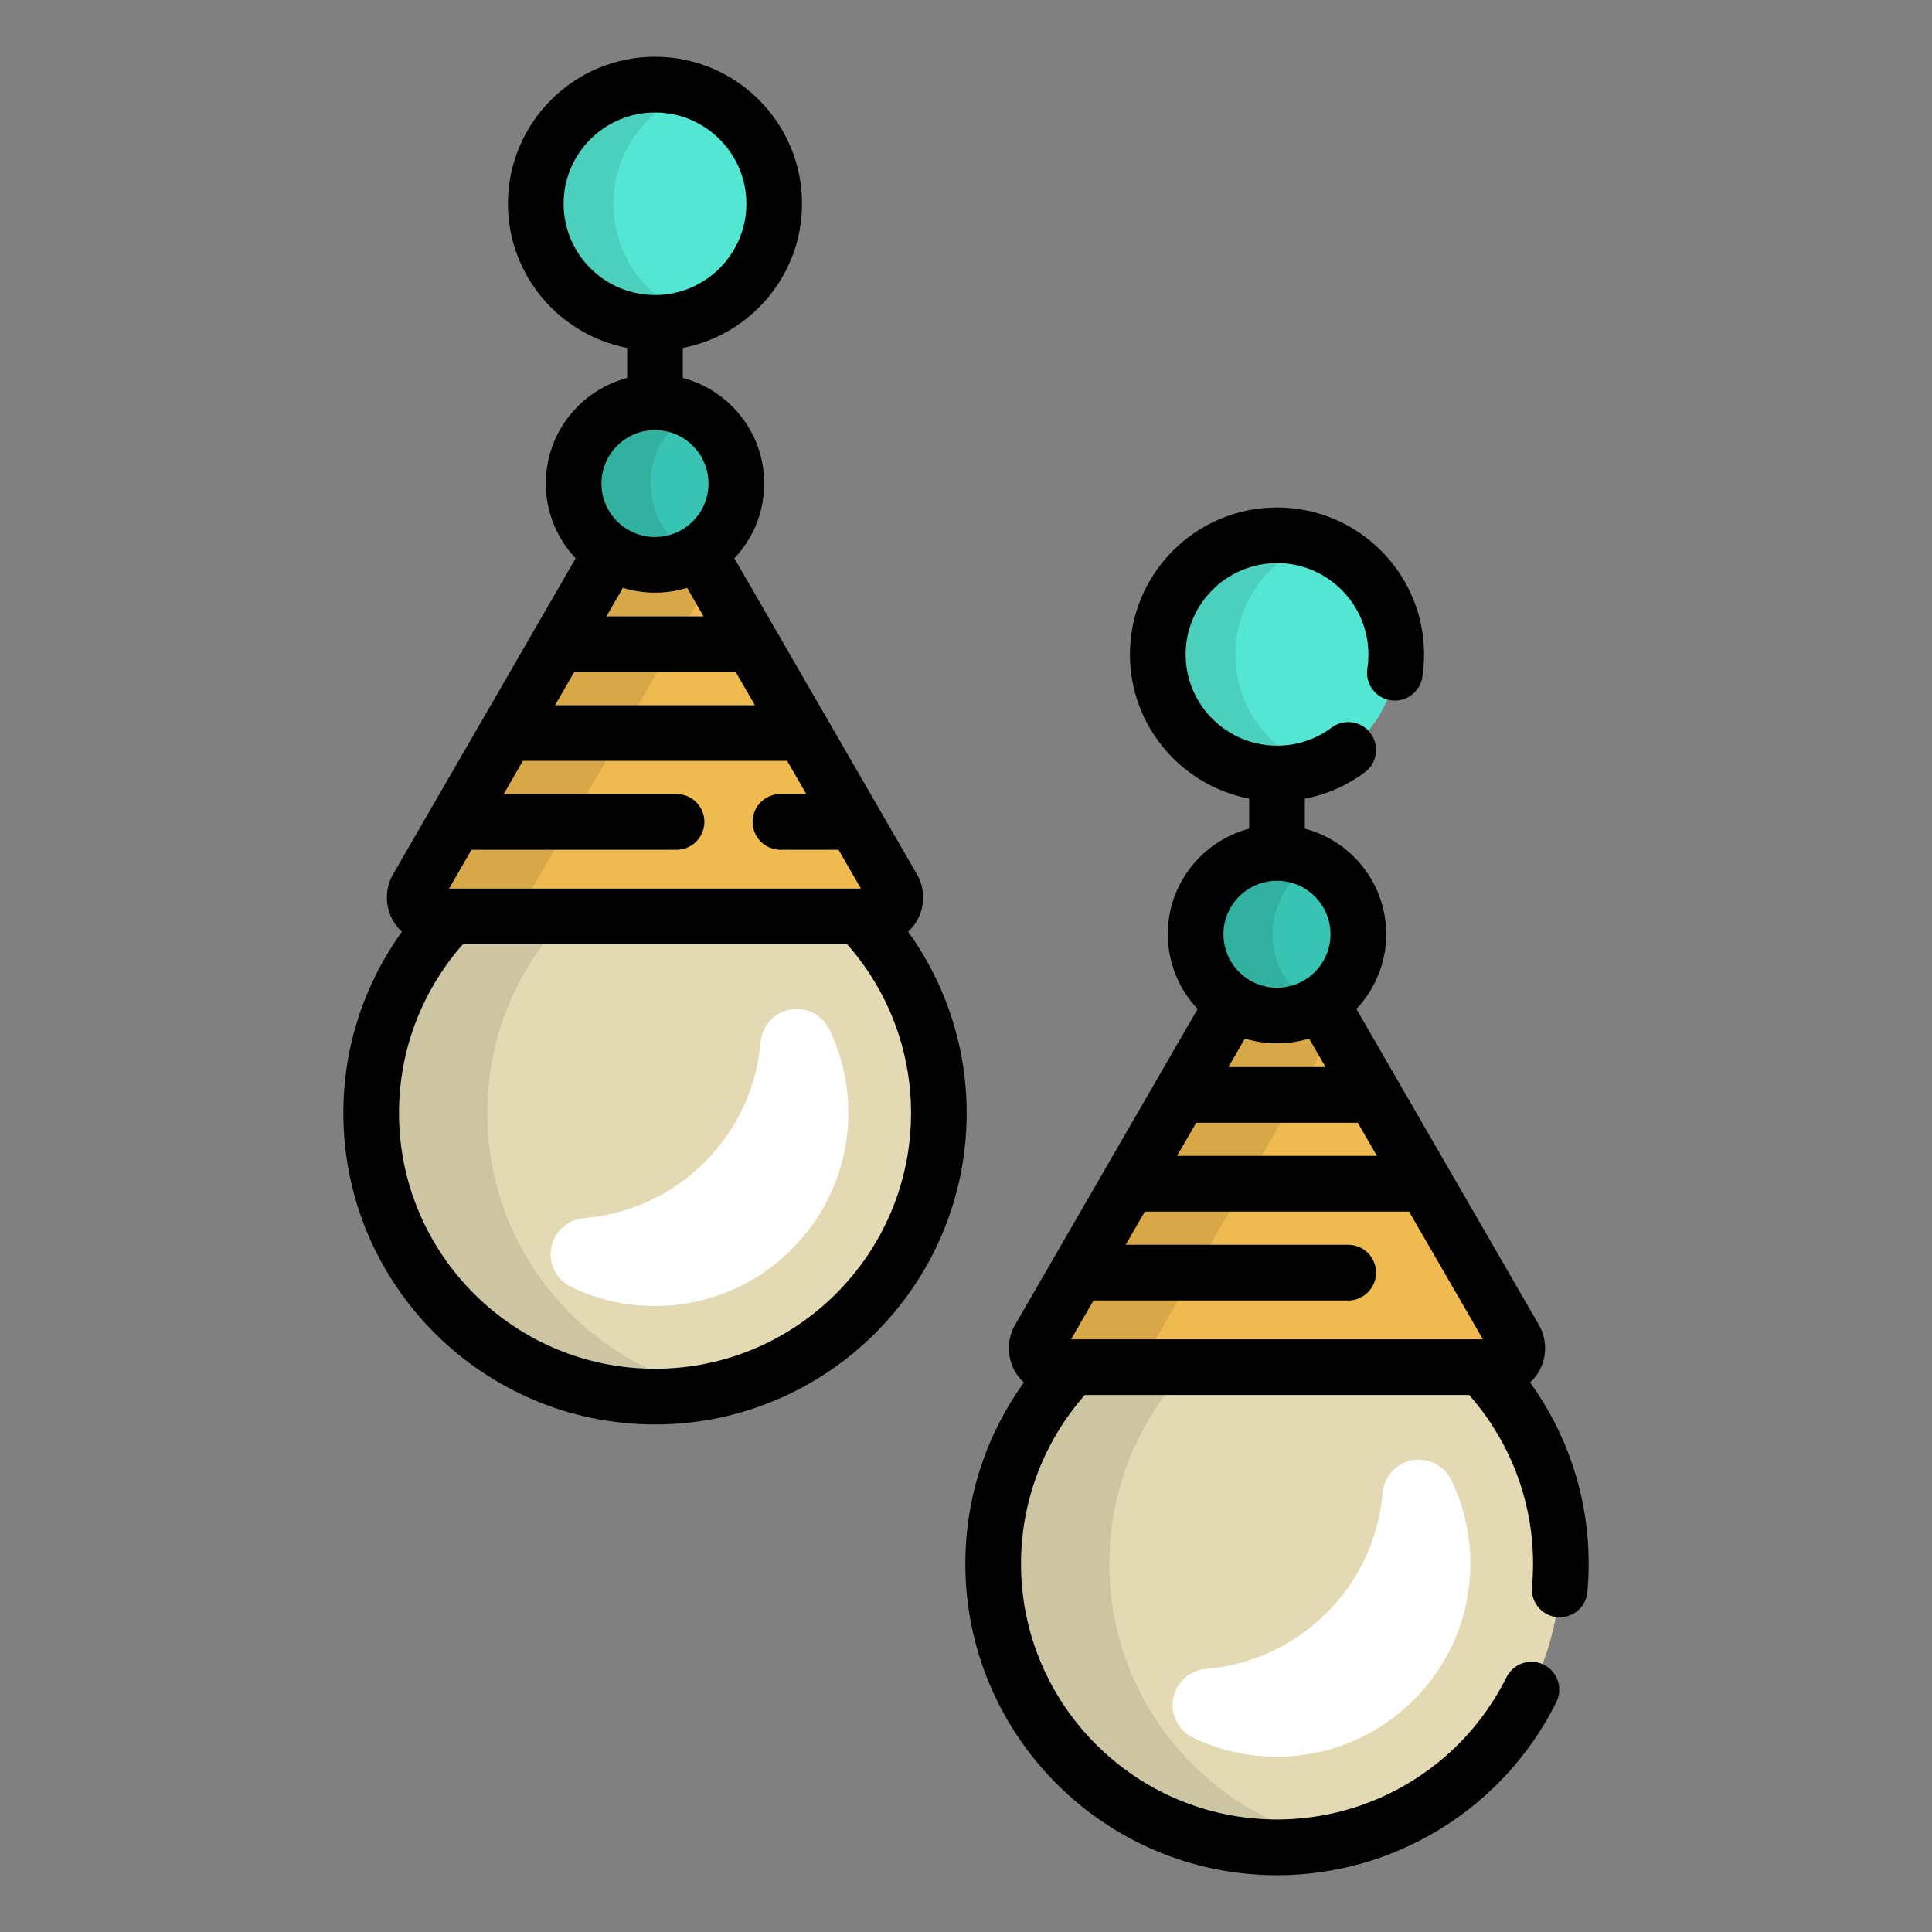 <?xml version="1.0" encoding="utf-8"?>
<!-- Generator: Adobe Illustrator 16.0.0, SVG Export Plug-In . SVG Version: 6.00 Build 0)  -->
<!DOCTYPE svg PUBLIC "-//W3C//DTD SVG 1.1//EN" "http://www.w3.org/Graphics/SVG/1.1/DTD/svg11.dtd">
<svg version="1.1" id="Layer_1" xmlns="http://www.w3.org/2000/svg" xmlns:xlink="http://www.w3.org/1999/xlink" x="0px" y="0px"
	 width="85px" height="85px" viewBox="0 0 85 85" enable-background="new 0 0 85 85" xml:space="preserve">
<rect x="0" y="0" width="85" height="85" fill="#808080" stroke="none"/>
<g>
	<path fill="#EFBA50" d="M66.643,58.901l-8.541-14.779c-0.555,0.354-1.213,0.559-1.92,0.559c-0.705,0-1.363-0.205-1.918-0.559
		l-8.543,14.779c-0.148,0.258-0.148,0.574,0,0.832s0.424,0.416,0.721,0.416h19.48c0.299,0,0.572-0.158,0.721-0.416
		C66.793,59.476,66.793,59.159,66.643,58.901z"/>
	<g>
		<ellipse fill="#53E7D3" cx="56.182" cy="28.793" rx="5.239" ry="5.239"/>
		<ellipse fill="#53E7D3" cx="28.816" cy="8.964" rx="5.238" ry="5.238"/>
	</g>
	<g>
		<path fill="#E3DAB3" d="M19.822,40.319c-2.162,2.244-3.494,5.291-3.494,8.65c0,6.891,5.591,12.477,12.488,12.477
			c6.896,0,12.486-5.586,12.486-12.477c0-3.359-1.332-6.406-3.492-8.65H19.822z"/>
		<path fill="#E3DAB3" d="M65.176,60.149H47.188c-2.162,2.242-3.492,5.289-3.492,8.65c0,6.889,5.59,12.475,12.486,12.475
			S68.67,75.688,68.67,68.8C68.67,65.44,67.338,62.392,65.176,60.149z"/>
	</g>
	<path opacity="0.1" enable-background="new    " d="M48.805,68.8c0-3.359,1.33-6.406,3.49-8.65h-5.107
		c-2.162,2.244-3.492,5.291-3.492,8.65c0,6.891,5.59,12.477,12.486,12.477c0.877,0,1.73-0.092,2.555-0.264
		C53.066,79.835,48.805,74.813,48.805,68.8z"/>
	<path fill="#FFFFFF" d="M56.182,77.288c-1.291,0-2.531-0.279-3.684-0.834c-0.65-0.311-1.012-1.02-0.881-1.729
		c0.133-0.709,0.721-1.24,1.438-1.301c1.996-0.162,3.881-1.035,5.307-2.457c1.424-1.42,2.301-3.297,2.467-5.287
		c0.061-0.717,0.594-1.305,1.299-1.436c0.098-0.018,0.193-0.025,0.291-0.025c0.604,0,1.166,0.344,1.434,0.9
		c0.555,1.152,0.836,2.391,0.836,3.68C64.688,73.479,60.871,77.288,56.182,77.288z"/>
	<path opacity="0.1" enable-background="new    " d="M21.438,48.97c0-3.359,1.33-6.408,3.492-8.65h-5.107
		c-2.162,2.242-3.494,5.289-3.494,8.65c0,6.889,5.591,12.475,12.488,12.475c0.875,0,1.729-0.09,2.555-0.262
		C25.7,60.005,21.438,54.983,21.438,48.97z"/>
	<path fill="#FFFFFF" d="M28.816,57.458c-1.291,0-2.53-0.279-3.684-0.834c-0.65-0.311-1.01-1.02-0.88-1.729
		c0.132-0.709,0.72-1.24,1.437-1.301c1.996-0.162,3.88-1.035,5.306-2.457c1.425-1.42,2.301-3.297,2.468-5.287
		c0.061-0.717,0.592-1.305,1.299-1.436c0.096-0.018,0.193-0.025,0.289-0.025c0.604,0,1.166,0.344,1.436,0.902
		c0.554,1.15,0.836,2.389,0.836,3.678C37.321,53.649,33.506,57.458,28.816,57.458z"/>
	<path opacity="0.1" enable-background="new    " d="M58.748,45.241l-0.646-1.119c-0.555,0.354-1.213,0.559-1.92,0.559
		c-0.705,0-1.363-0.205-1.918-0.559l-8.543,14.779c-0.148,0.258-0.148,0.574,0,0.832s0.424,0.416,0.721,0.416h5.133
		c-0.297,0-0.57-0.158-0.721-0.416c-0.148-0.258-0.148-0.574,0-0.832L58.748,45.241z"/>
	<path fill="#EFBA50" d="M30.736,24.292c-0.555,0.354-1.213,0.559-1.92,0.559s-1.363-0.205-1.918-0.559l-8.543,14.779
		c-0.148,0.258-0.148,0.574,0,0.832s0.424,0.416,0.722,0.416h19.479c0.297,0,0.572-0.158,0.721-0.416
		c0.148-0.256,0.148-0.574,0-0.832L30.736,24.292z"/>
	<path opacity="0.1" enable-background="new    " d="M31.352,25.356l-0.617-1.064c-0.555,0.354-1.213,0.559-1.918,0.559
		c-0.707,0-1.364-0.205-1.92-0.559l-8.541,14.779c-0.148,0.258-0.148,0.574,0,0.832s0.424,0.416,0.721,0.416h5.068
		c-0.297,0-0.571-0.158-0.721-0.416c-0.148-0.256-0.148-0.574,0-0.832L31.352,25.356z"/>
	<g>
		<ellipse fill="#37C4B3" cx="28.816" cy="21.274" rx="3.576" ry="3.576"/>
		<ellipse fill="#37C4B3" cx="56.182" cy="41.103" rx="3.576" ry="3.576"/>
	</g>
	<path opacity="0.1" enable-background="new    " d="M55.986,41.103c0-1.363,0.766-2.547,1.889-3.152
		c-0.506-0.27-1.08-0.424-1.693-0.424c-1.977,0-3.578,1.602-3.578,3.576c0,1.977,1.604,3.576,3.578,3.576
		c0.613,0,1.189-0.152,1.693-0.424C56.752,43.651,55.986,42.468,55.986,41.103z"/>
	<path opacity="0.1" enable-background="new    " d="M54.355,28.794c0-2.295,1.479-4.246,3.535-4.953
		c-0.535-0.186-1.109-0.287-1.709-0.287c-2.896,0-5.244,2.346-5.244,5.24s2.348,5.238,5.244,5.238c0.6,0,1.174-0.102,1.709-0.285
		C55.834,33.038,54.355,31.091,54.355,28.794z"/>
	<path opacity="0.1" enable-background="new    " d="M28.622,21.272c0-1.363,0.765-2.547,1.888-3.15
		c-0.505-0.271-1.08-0.426-1.693-0.426c-1.977,0-3.579,1.602-3.579,3.576c0,1.977,1.603,3.576,3.579,3.576
		c0.613,0,1.188-0.152,1.693-0.424C29.385,23.821,28.622,22.638,28.622,21.272z"/>
	<path opacity="0.1" enable-background="new    " d="M26.989,8.964c0-2.295,1.479-4.246,3.536-4.953
		c-0.536-0.186-1.11-0.287-1.709-0.287c-2.896,0-5.245,2.346-5.245,5.24s2.348,5.24,5.245,5.24c0.599,0,1.173-0.102,1.709-0.285
		C28.469,13.21,26.989,11.261,26.989,8.964z"/>
	<path d="M67.318,60.821c0.15-0.137,0.281-0.295,0.385-0.475c0.367-0.635,0.367-1.424,0-2.059l-8.027-13.895
		c0.811-0.859,1.311-2.018,1.311-3.291c0-2.225-1.521-4.1-3.58-4.643v-1.318c0.953-0.182,1.852-0.576,2.643-1.166
		c0.543-0.404,0.652-1.17,0.25-1.713c-0.404-0.541-1.172-0.654-1.713-0.25c-0.699,0.52-1.529,0.795-2.402,0.795
		c-2.217,0-4.021-1.801-4.021-4.014c0-2.215,1.805-4.018,4.021-4.018s4.02,1.801,4.02,4.018c0,0.207-0.016,0.416-0.047,0.619
		c-0.104,0.668,0.355,1.295,1.023,1.398c0.666,0.104,1.295-0.355,1.396-1.023c0.051-0.328,0.076-0.662,0.076-0.994
		c0-3.566-2.9-6.465-6.471-6.465c-3.566,0-6.469,2.898-6.469,6.465c0,3.145,2.262,5.771,5.246,6.346v1.32
		c-2.061,0.543-3.58,2.418-3.58,4.643c0,1.273,0.5,2.432,1.311,3.291L44.66,58.288c-0.365,0.635-0.365,1.424,0,2.059
		c0.105,0.18,0.236,0.338,0.387,0.475c-1.619,2.248-2.576,5.004-2.576,7.979c0,7.555,6.15,13.701,13.711,13.701
		c4.992,0,9.592-2.715,12.01-7.082c0.098-0.178,0.193-0.357,0.281-0.537c0.301-0.605,0.055-1.34-0.553-1.643
		c-0.605-0.301-1.34-0.053-1.641,0.553c-0.072,0.146-0.15,0.297-0.232,0.441c-1.984,3.588-5.766,5.816-9.863,5.816
		c-6.211,0-11.264-5.047-11.264-11.25c0-2.846,1.061-5.443,2.809-7.426h16.908c1.748,1.982,2.811,4.58,2.811,7.426
		c0,0.34-0.016,0.682-0.047,1.02c-0.061,0.672,0.439,1.27,1.111,1.328c0.676,0.061,1.268-0.438,1.328-1.109
		c0.037-0.41,0.055-0.826,0.055-1.238C69.895,65.823,68.938,63.069,67.318,60.821z M56.182,38.751c1.299,0,2.355,1.055,2.355,2.352
		s-1.057,2.354-2.355,2.354c-1.297,0-2.355-1.057-2.355-2.354S54.883,38.751,56.182,38.751z M58.32,46.948h-4.277l0.727-1.256
		c0.447,0.137,0.922,0.211,1.412,0.211c0.492,0,0.967-0.074,1.412-0.211L58.32,46.948z M52.629,49.397h7.107l0.844,1.459h-8.797
		L52.629,49.397z M47.123,58.925l0.986-1.709h11.205c0.678,0,1.227-0.549,1.227-1.225c0-0.678-0.549-1.225-1.227-1.225h-9.789
		l0.844-1.461h11.625l3.248,5.619H47.123L47.123,58.925z"/>
	<path d="M39.953,40.991c0.148-0.137,0.281-0.295,0.385-0.475c0.367-0.635,0.367-1.424,0-2.057l-8.029-13.895
		c0.812-0.861,1.312-2.02,1.312-3.293c0-2.225-1.521-4.1-3.58-4.643v-1.32c2.982-0.574,5.245-3.199,5.245-6.346
		c0-3.564-2.901-6.465-6.47-6.465c-3.566,0-6.469,2.9-6.469,6.465c0,3.145,2.262,5.771,5.246,6.346v1.32
		c-2.059,0.543-3.58,2.418-3.58,4.643c0,1.273,0.5,2.432,1.312,3.293L17.296,38.46c-0.366,0.633-0.366,1.422,0,2.057
		c0.104,0.18,0.236,0.338,0.386,0.475c-1.619,2.25-2.576,5.002-2.576,7.979c0,7.553,6.15,13.699,13.711,13.699
		c7.562,0,13.713-6.146,13.713-13.699C42.529,45.995,41.572,43.239,39.953,40.991z M24.796,8.964c0-2.213,1.804-4.016,4.021-4.016
		c2.218,0,4.021,1.803,4.021,4.016c0,2.215-1.804,4.016-4.021,4.016C26.6,12.979,24.796,11.179,24.796,8.964z M28.816,18.923
		c1.3,0,2.355,1.055,2.355,2.352s-1.057,2.352-2.355,2.352c-1.297,0-2.354-1.055-2.354-2.352
		C26.461,19.976,27.518,18.923,28.816,18.923z M30.955,27.118h-4.277l0.727-1.256c0.447,0.139,0.921,0.211,1.412,0.211
		c0.492,0,0.967-0.072,1.414-0.211L30.955,27.118z M25.262,29.567h7.108l0.844,1.461h-8.795L25.262,29.567z M20.744,37.386h9.021
		c0.676,0,1.225-0.549,1.225-1.227c0-0.676-0.549-1.225-1.225-1.225H22.16l0.844-1.459H34.63l0.845,1.459h-1.138
		c-0.676,0-1.226,0.549-1.226,1.225c0,0.678,0.549,1.227,1.226,1.227h2.554l0.987,1.709H19.756L20.744,37.386z M28.816,60.22
		c-6.211,0-11.262-5.047-11.262-11.25c0-2.844,1.062-5.443,2.81-7.426h16.907c1.748,1.98,2.811,4.582,2.811,7.426
		C40.08,55.175,35.027,60.22,28.816,60.22z"/>
</g>
</svg>
